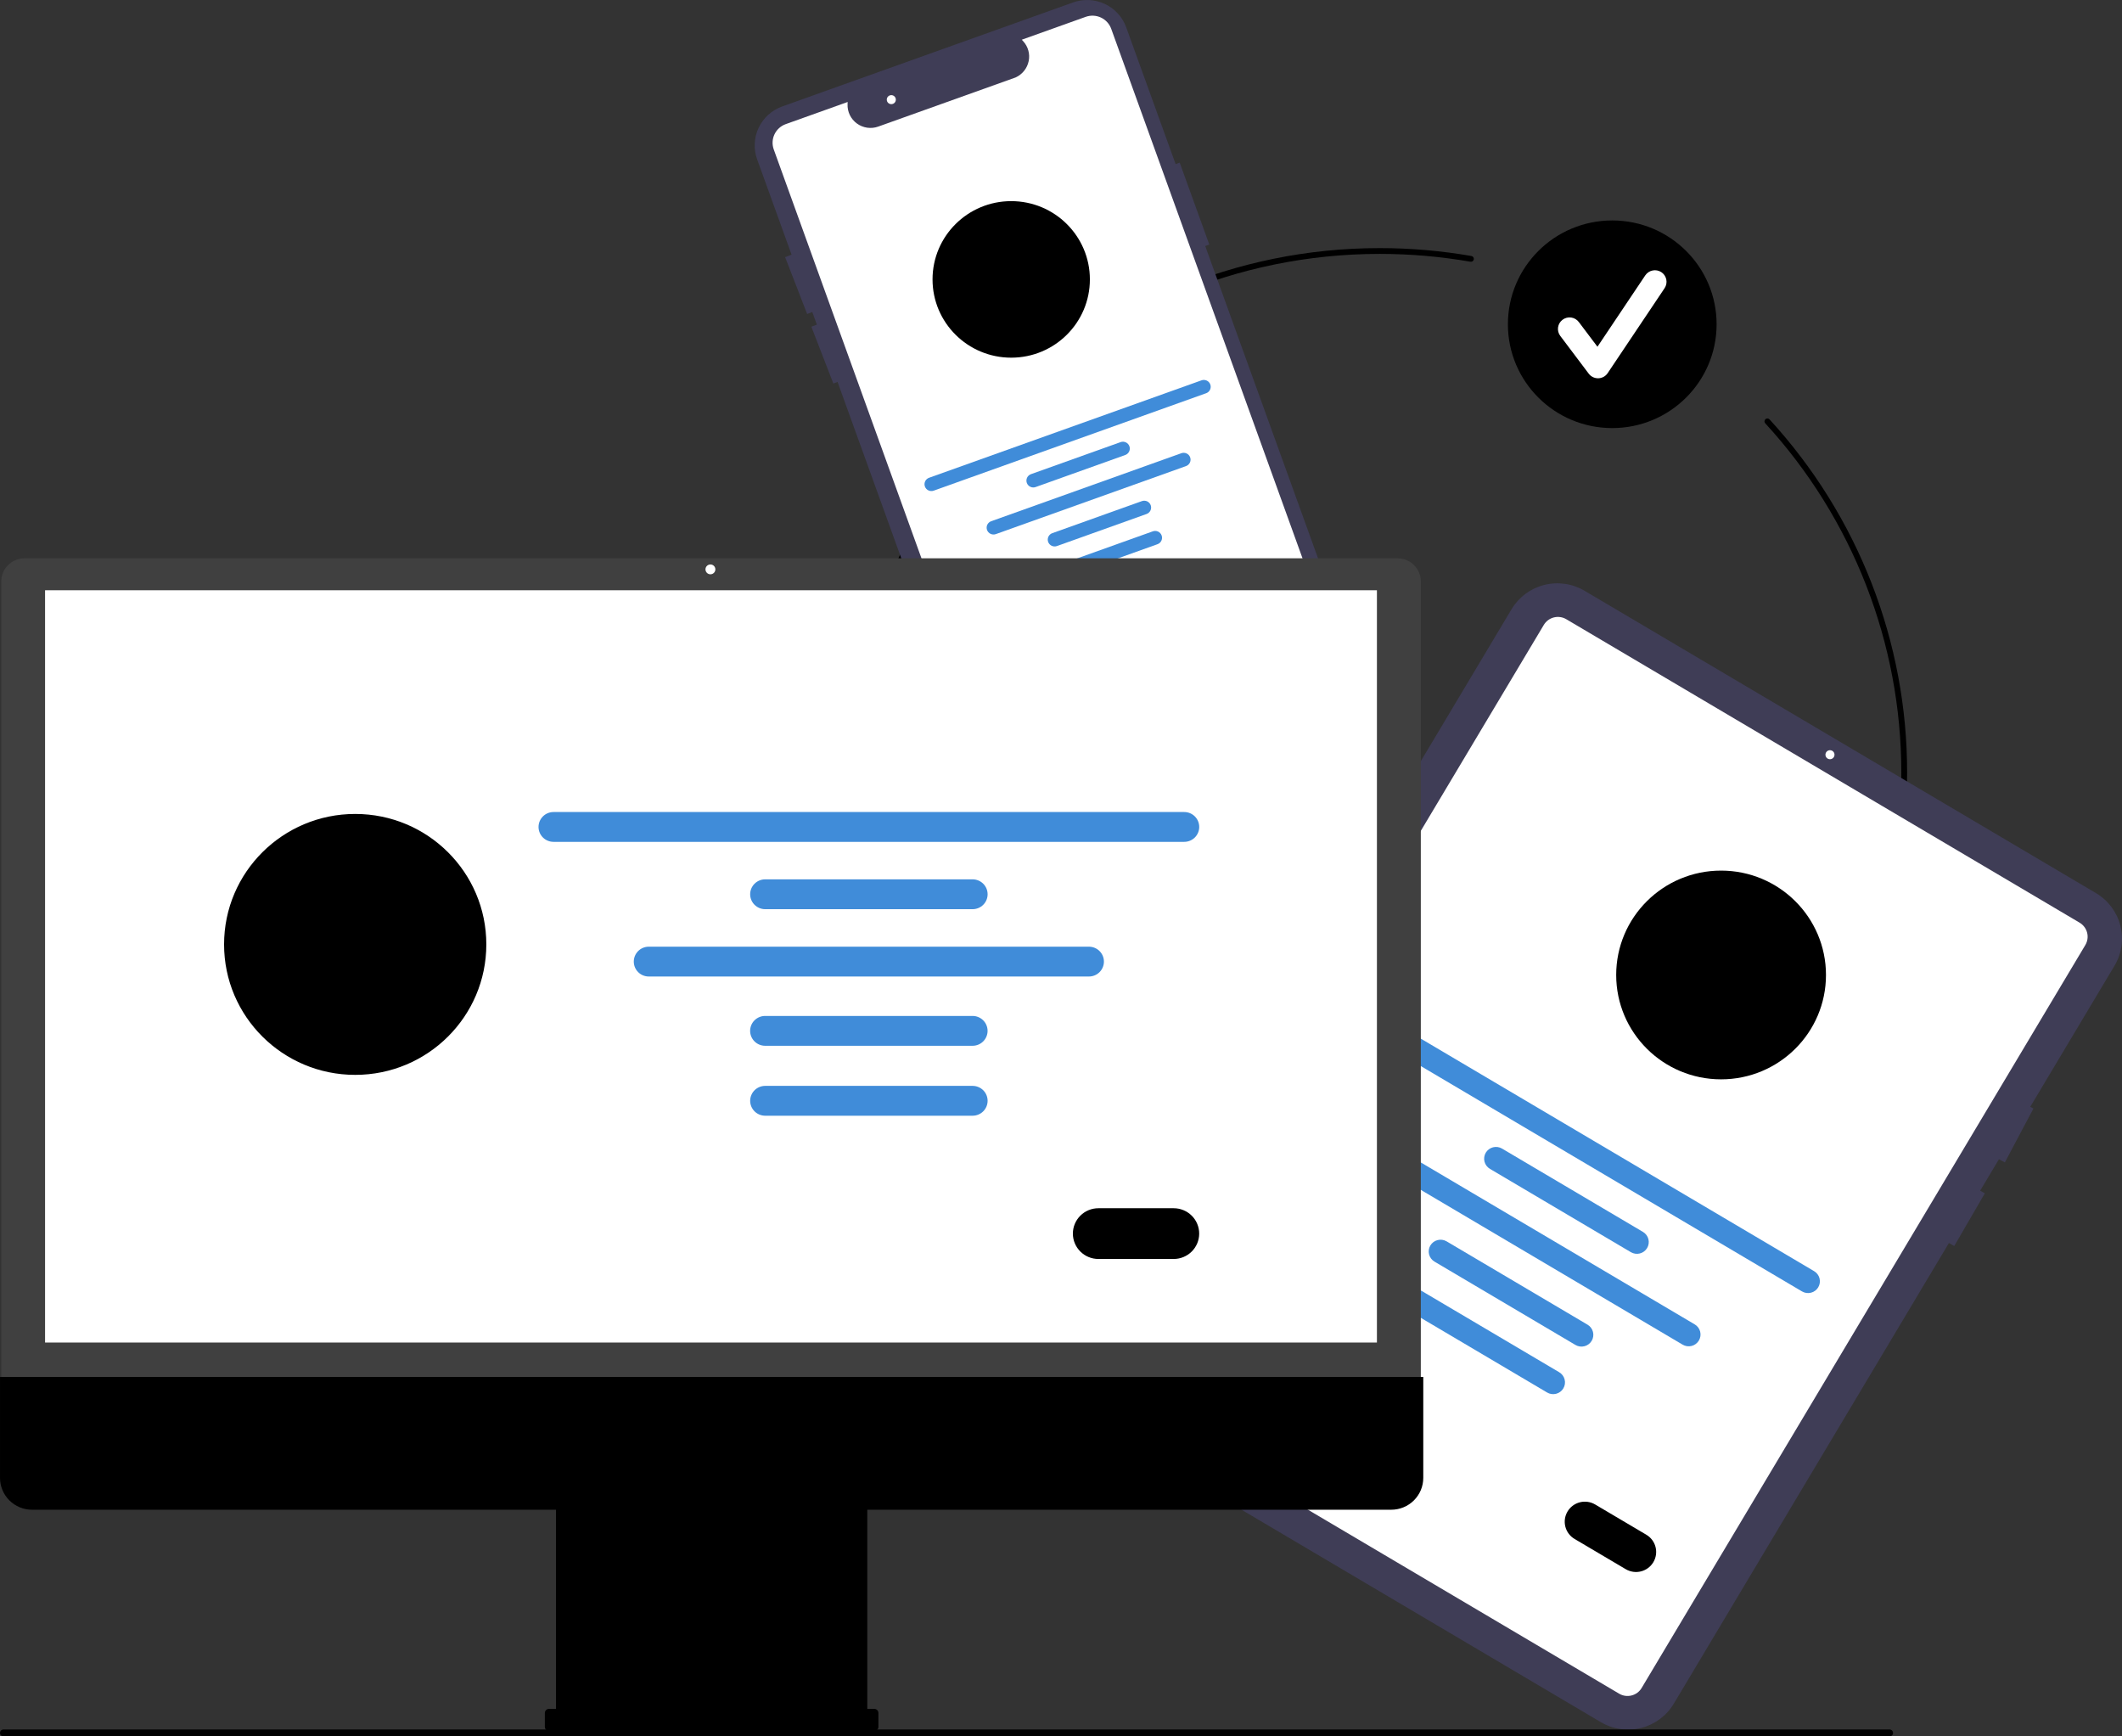 <svg width="220" height="180" viewBox="0 0 220 180" fill="none" xmlns="http://www.w3.org/2000/svg">
<rect x="0" y="0" width="220" height="180" fill="#333333" stroke="none"/>
<path d="M143.043 134.511C112.893 134.511 88.364 110.109 88.364 80.115C88.364 50.121 112.893 25.719 143.043 25.719C146.231 25.718 149.412 25.993 152.552 26.538C152.591 26.545 152.629 26.559 152.662 26.581C152.696 26.602 152.725 26.629 152.748 26.662C152.771 26.694 152.787 26.73 152.796 26.769C152.804 26.808 152.805 26.848 152.798 26.887C152.792 26.925 152.777 26.963 152.756 26.996C152.734 27.029 152.707 27.058 152.674 27.081C152.641 27.103 152.605 27.119 152.566 27.128C152.527 27.137 152.487 27.137 152.448 27.13C149.342 26.591 146.196 26.32 143.043 26.32C113.226 26.32 88.969 50.452 88.969 80.115C88.969 109.777 113.226 133.91 143.043 133.91C172.86 133.91 197.118 109.777 197.118 80.115C197.131 66.707 192.099 53.781 183.012 43.88C182.958 43.821 182.93 43.743 182.934 43.664C182.938 43.585 182.974 43.51 183.033 43.457C183.092 43.403 183.169 43.375 183.249 43.379C183.329 43.382 183.404 43.417 183.458 43.475C192.647 53.487 197.736 66.558 197.722 80.115C197.722 110.109 173.193 134.511 143.043 134.511Z" fill="url(#paint0_linear_48_8190)"/>
<path d="M167.151 44.376C173.126 44.376 177.97 39.558 177.97 33.614C177.97 27.67 173.126 22.852 167.151 22.852C161.176 22.852 156.333 27.67 156.333 33.614C156.333 39.558 161.176 44.376 167.151 44.376Z" fill="url(#paint1_linear_48_8190)"/>
<path d="M165.675 39.213C165.488 39.213 165.304 39.17 165.137 39.087C164.97 39.004 164.824 38.883 164.712 38.734L161.761 34.819C161.666 34.694 161.597 34.551 161.558 34.398C161.519 34.246 161.51 34.087 161.532 33.932C161.555 33.776 161.608 33.627 161.688 33.491C161.769 33.356 161.875 33.238 162.002 33.144C162.128 33.049 162.272 32.98 162.425 32.941C162.578 32.903 162.737 32.894 162.894 32.916C163.05 32.938 163.201 32.991 163.337 33.071C163.473 33.151 163.591 33.257 163.686 33.383L165.617 35.944L170.576 28.544C170.754 28.281 171.029 28.098 171.342 28.037C171.654 27.975 171.978 28.039 172.243 28.215C172.508 28.39 172.692 28.664 172.755 28.974C172.818 29.285 172.755 29.608 172.579 29.872L166.676 38.68C166.569 38.84 166.426 38.971 166.257 39.064C166.089 39.156 165.901 39.208 165.708 39.213C165.697 39.213 165.686 39.213 165.675 39.213Z" fill="white"/>
<path d="M141.634 71.674L124.952 25.503L125.375 25.352L122.307 16.86L121.883 17.011L116.761 2.835C116.57 2.306 116.276 1.819 115.895 1.403C115.515 0.986 115.056 0.648 114.544 0.409C114.033 0.169 113.478 0.032 112.914 0.005C112.349 -0.022 111.784 0.062 111.252 0.253L81.093 11.037C80.561 11.227 80.072 11.52 79.653 11.899C79.234 12.277 78.895 12.734 78.654 13.243C78.413 13.752 78.275 14.303 78.248 14.865C78.221 15.427 78.306 15.989 78.497 16.518L82.068 26.402L81.4 26.658L83.68 32.548L84.215 32.343L84.688 33.653L84.119 33.871L86.399 39.761L86.835 39.593L103.37 85.356C103.56 85.887 103.854 86.374 104.234 86.791C104.615 87.208 105.074 87.546 105.586 87.786C106.098 88.026 106.652 88.163 107.217 88.189C107.783 88.216 108.347 88.131 108.88 87.939L139.038 77.155C140.112 76.769 140.989 75.976 141.475 74.948C141.962 73.921 142.019 72.743 141.634 71.674Z" fill="#3F3D56"/>
<path d="M107.296 86.418C106.872 86.417 106.458 86.286 106.11 86.043C105.763 85.799 105.5 85.456 105.356 85.058L80.22 15.493C80.035 14.981 80.062 14.416 80.295 13.924C80.529 13.431 80.949 13.051 81.464 12.867L87.881 10.572L87.871 10.796C87.855 11.183 87.934 11.569 88.103 11.919C88.272 12.269 88.525 12.572 88.839 12.802C89.153 13.032 89.519 13.181 89.905 13.237C90.291 13.293 90.685 13.254 91.052 13.122L105.293 8.03C105.637 7.873 105.939 7.638 106.174 7.344C106.41 7.05 106.572 6.704 106.649 6.336C106.725 5.974 106.713 5.599 106.615 5.242C106.518 4.885 106.337 4.556 106.087 4.282L105.936 4.116L112.565 1.745C113.08 1.562 113.647 1.589 114.142 1.821C114.637 2.053 115.019 2.471 115.205 2.983L139.186 69.354C139.676 70.713 139.603 72.211 138.984 73.517C138.365 74.823 137.251 75.832 135.885 76.322L107.996 86.296C107.772 86.376 107.535 86.418 107.296 86.418V86.418Z" fill="white"/>
<path d="M104.837 37.078C109.342 37.078 112.994 33.445 112.994 28.964C112.994 24.483 109.342 20.85 104.837 20.85C100.333 20.85 96.681 24.483 96.681 28.964C96.681 33.445 100.333 37.078 104.837 37.078Z" fill="url(#paint2_linear_48_8190)"/>
<path d="M125.051 40.762L96.805 50.863C96.716 50.894 96.623 50.909 96.529 50.904C96.435 50.9 96.343 50.877 96.258 50.838C96.174 50.798 96.097 50.742 96.034 50.673C95.971 50.604 95.922 50.523 95.891 50.435C95.859 50.347 95.845 50.254 95.849 50.161C95.854 50.068 95.877 49.976 95.917 49.892C95.957 49.808 96.013 49.732 96.083 49.669C96.152 49.607 96.234 49.558 96.322 49.527L124.568 39.426C124.746 39.363 124.942 39.373 125.113 39.453C125.284 39.533 125.416 39.678 125.479 39.854C125.543 40.031 125.534 40.226 125.454 40.396C125.374 40.566 125.229 40.698 125.051 40.762V40.762Z" fill="#408CD9"/>
<path d="M116.662 47.167L107.371 50.489C107.283 50.521 107.189 50.535 107.095 50.531C107.002 50.526 106.91 50.504 106.825 50.464C106.74 50.425 106.664 50.368 106.601 50.3C106.537 50.23 106.489 50.15 106.457 50.062C106.425 49.974 106.411 49.881 106.416 49.788C106.42 49.694 106.443 49.603 106.483 49.519C106.523 49.434 106.58 49.358 106.649 49.296C106.719 49.233 106.8 49.185 106.888 49.153L116.179 45.831C116.357 45.767 116.554 45.776 116.725 45.857C116.896 45.937 117.028 46.082 117.092 46.259C117.156 46.436 117.147 46.631 117.066 46.801C116.985 46.972 116.84 47.103 116.662 47.167V47.167Z" fill="#408CD9"/>
<path d="M118.872 53.282L109.581 56.605C109.493 56.636 109.399 56.65 109.305 56.646C109.212 56.641 109.12 56.618 109.035 56.579C108.951 56.539 108.874 56.483 108.811 56.414C108.748 56.345 108.7 56.264 108.668 56.177C108.636 56.089 108.622 55.996 108.627 55.903C108.631 55.81 108.654 55.718 108.694 55.634C108.734 55.55 108.79 55.474 108.859 55.411C108.929 55.349 109.01 55.3 109.098 55.269L118.389 51.946C118.567 51.883 118.763 51.892 118.935 51.972C119.106 52.052 119.238 52.197 119.302 52.374C119.366 52.551 119.357 52.746 119.276 52.917C119.195 53.087 119.05 53.218 118.872 53.282V53.282Z" fill="#408CD9"/>
<path d="M120.002 56.415L110.711 59.738C110.623 59.77 110.529 59.784 110.436 59.779C110.342 59.775 110.25 59.753 110.165 59.713C110.08 59.673 110.004 59.617 109.941 59.548C109.877 59.479 109.829 59.398 109.797 59.311C109.765 59.223 109.751 59.13 109.756 59.036C109.76 58.943 109.783 58.852 109.823 58.767C109.863 58.683 109.92 58.607 109.989 58.544C110.059 58.482 110.14 58.433 110.229 58.402L119.52 55.08C119.608 55.048 119.702 55.034 119.795 55.038C119.889 55.042 119.981 55.065 120.066 55.105C120.151 55.144 120.227 55.2 120.29 55.269C120.353 55.338 120.402 55.419 120.434 55.507C120.466 55.595 120.48 55.688 120.475 55.781C120.471 55.874 120.448 55.966 120.408 56.05C120.368 56.135 120.311 56.21 120.242 56.273C120.172 56.336 120.091 56.384 120.002 56.415L120.002 56.415Z" fill="#408CD9"/>
<path d="M122.959 48.318L103.246 55.367C103.158 55.399 103.064 55.413 102.971 55.408C102.877 55.404 102.785 55.382 102.7 55.342C102.615 55.302 102.539 55.246 102.476 55.177C102.413 55.108 102.364 55.027 102.332 54.94C102.3 54.852 102.286 54.758 102.291 54.665C102.295 54.572 102.318 54.481 102.358 54.396C102.398 54.312 102.455 54.236 102.524 54.173C102.594 54.111 102.675 54.062 102.764 54.031L122.476 46.982C122.564 46.95 122.658 46.936 122.752 46.94C122.845 46.944 122.937 46.967 123.022 47.007C123.107 47.047 123.183 47.102 123.247 47.172C123.31 47.24 123.359 47.321 123.39 47.409C123.422 47.497 123.436 47.59 123.432 47.683C123.427 47.777 123.404 47.868 123.364 47.953C123.324 48.037 123.268 48.113 123.198 48.175C123.128 48.238 123.047 48.286 122.959 48.318V48.318Z" fill="#408CD9"/>
<path d="M118.989 64.018L115.616 65.225C115.313 65.333 114.98 65.317 114.689 65.18C114.398 65.044 114.173 64.798 114.065 64.497C113.956 64.196 113.972 63.864 114.109 63.575C114.246 63.285 114.493 63.061 114.795 62.953L118.169 61.747C118.471 61.639 118.805 61.655 119.096 61.791C119.387 61.928 119.611 62.173 119.72 62.474C119.829 62.776 119.813 63.107 119.676 63.397C119.539 63.686 119.292 63.91 118.989 64.018V64.018Z" fill="#6C63FF"/>
<path d="M92.408 10.797C92.667 10.797 92.877 10.588 92.877 10.33C92.877 10.072 92.667 9.863 92.408 9.863C92.148 9.863 91.938 10.072 91.938 10.33C91.938 10.588 92.148 10.797 92.408 10.797Z" fill="white"/>
<path d="M192.062 140.464C192.491 138.837 193.521 137.43 194.946 136.524C195.087 136.434 194.94 136.221 194.799 136.311C193.318 137.256 192.249 138.722 191.807 140.417C191.764 140.578 192.02 140.625 192.062 140.464Z" fill="white"/>
<path d="M219.228 100.104L210.485 114.74L210.818 114.914L207.857 120.498L207.241 120.173L205.296 123.428L205.779 123.705L202.607 129.168L202.057 128.853L173.53 176.613C172.782 177.863 171.566 178.767 170.149 179.125C168.732 179.484 167.23 179.269 165.972 178.527L112.94 147.179C111.683 146.435 110.775 145.225 110.414 143.816C110.053 142.406 110.269 140.911 111.015 139.66L156.713 63.151C157.461 61.901 158.677 60.998 160.094 60.639C161.511 60.28 163.013 60.495 164.271 61.236L217.304 92.585C218.56 93.329 219.468 94.539 219.828 95.949C220.189 97.358 219.973 98.853 219.228 100.104V100.104Z" fill="#3F3D56"/>
<path d="M167.868 175.574L114.648 144.116C114.261 143.886 113.981 143.513 113.87 143.079C113.759 142.644 113.825 142.183 114.055 141.798L160.056 64.78C160.287 64.394 160.662 64.116 161.098 64.005C161.535 63.895 161.998 63.961 162.386 64.19L215.605 95.648C215.992 95.878 216.272 96.251 216.384 96.685C216.495 97.12 216.428 97.58 216.198 97.966L170.197 174.984C169.967 175.369 169.592 175.648 169.155 175.758C168.718 175.869 168.255 175.803 167.868 175.574Z" fill="white"/>
<path d="M189.724 78.703C189.983 78.703 190.193 78.494 190.193 78.236C190.193 77.978 189.983 77.769 189.724 77.769C189.465 77.769 189.255 77.978 189.255 78.236C189.255 78.494 189.465 78.703 189.724 78.703Z" fill="white"/>
<path d="M186.82 133.871L142.395 107.611C142.256 107.529 142.134 107.421 142.037 107.292C141.939 107.164 141.869 107.017 141.829 106.862C141.788 106.706 141.779 106.544 141.802 106.384C141.825 106.225 141.88 106.072 141.962 105.934C142.045 105.795 142.154 105.675 142.284 105.578C142.413 105.482 142.561 105.413 142.718 105.373C142.874 105.334 143.037 105.326 143.197 105.349C143.357 105.372 143.511 105.427 143.65 105.51L188.075 131.77C188.214 131.851 188.336 131.96 188.433 132.088C188.53 132.217 188.601 132.363 188.641 132.519C188.681 132.675 188.69 132.837 188.667 132.996C188.644 133.155 188.59 133.309 188.507 133.447C188.425 133.585 188.315 133.706 188.186 133.802C188.056 133.898 187.909 133.968 187.752 134.007C187.595 134.047 187.432 134.055 187.272 134.032C187.112 134.008 186.958 133.953 186.82 133.871H186.82Z" fill="#408CD9"/>
<path d="M169.082 129.805L154.469 121.167C154.331 121.085 154.209 120.977 154.113 120.848C154.016 120.72 153.946 120.574 153.906 120.418C153.866 120.263 153.858 120.101 153.881 119.942C153.904 119.783 153.958 119.63 154.04 119.492C154.123 119.354 154.232 119.234 154.361 119.138C154.49 119.042 154.637 118.972 154.794 118.932C154.95 118.893 155.113 118.884 155.272 118.907C155.432 118.93 155.585 118.984 155.724 119.066L170.337 127.704C170.475 127.786 170.596 127.894 170.693 128.023C170.79 128.151 170.86 128.297 170.9 128.453C170.939 128.608 170.948 128.77 170.925 128.929C170.902 129.088 170.848 129.241 170.765 129.379C170.683 129.516 170.574 129.637 170.445 129.733C170.316 129.829 170.169 129.899 170.012 129.939C169.856 129.978 169.693 129.987 169.534 129.964C169.374 129.941 169.22 129.887 169.082 129.805V129.805Z" fill="#408CD9"/>
<path d="M163.335 139.422L148.723 130.784C148.443 130.619 148.24 130.349 148.16 130.035C148.08 129.721 148.128 129.388 148.294 129.11C148.461 128.831 148.732 128.629 149.047 128.55C149.363 128.47 149.698 128.518 149.978 128.683L164.59 137.321C164.729 137.403 164.85 137.511 164.947 137.64C165.043 137.768 165.113 137.914 165.153 138.07C165.193 138.225 165.202 138.387 165.178 138.546C165.155 138.705 165.101 138.858 165.019 138.995C164.936 139.133 164.827 139.254 164.698 139.35C164.569 139.446 164.422 139.516 164.266 139.555C164.109 139.595 163.947 139.604 163.787 139.581C163.627 139.558 163.474 139.504 163.335 139.422V139.422Z" fill="#408CD9"/>
<path d="M160.393 144.349L145.78 135.711C145.641 135.63 145.52 135.521 145.423 135.393C145.326 135.264 145.255 135.118 145.215 134.962C145.175 134.807 145.166 134.645 145.189 134.486C145.212 134.326 145.267 134.173 145.349 134.035C145.432 133.897 145.541 133.776 145.67 133.68C145.8 133.584 145.947 133.514 146.103 133.475C146.26 133.435 146.423 133.427 146.583 133.45C146.743 133.474 146.896 133.528 147.035 133.61L161.648 142.248C161.787 142.33 161.909 142.438 162.006 142.566C162.103 142.695 162.174 142.841 162.214 142.997C162.254 143.153 162.263 143.315 162.24 143.475C162.217 143.634 162.163 143.787 162.08 143.925C161.998 144.064 161.888 144.184 161.759 144.281C161.629 144.377 161.482 144.447 161.325 144.486C161.168 144.525 161.005 144.533 160.845 144.51C160.685 144.486 160.531 144.432 160.393 144.349V144.349Z" fill="#408CD9"/>
<path d="M174.444 139.389L143.441 121.063C143.163 120.897 142.962 120.627 142.882 120.314C142.803 120.001 142.851 119.669 143.017 119.391C143.183 119.113 143.453 118.912 143.768 118.831C144.082 118.751 144.416 118.798 144.696 118.962L175.699 137.288C175.838 137.37 175.96 137.478 176.057 137.606C176.155 137.735 176.225 137.881 176.266 138.037C176.306 138.193 176.315 138.355 176.292 138.515C176.269 138.674 176.215 138.827 176.132 138.965C176.049 139.104 175.94 139.224 175.81 139.32C175.681 139.417 175.533 139.487 175.377 139.526C175.22 139.565 175.057 139.573 174.897 139.55C174.737 139.526 174.583 139.472 174.444 139.389V139.389Z" fill="#408CD9"/>
<path d="M168.549 162.667L163.243 159.531C162.768 159.249 162.424 158.791 162.288 158.257C162.152 157.724 162.234 157.158 162.517 156.684C162.799 156.211 163.26 155.869 163.796 155.732C164.332 155.596 164.901 155.678 165.377 155.958L170.683 159.095C171.159 159.376 171.504 159.834 171.64 160.368C171.777 160.902 171.695 161.469 171.412 161.942C171.129 162.416 170.668 162.759 170.131 162.895C169.594 163.031 169.025 162.949 168.549 162.667Z" fill="url(#paint3_linear_48_8190)"/>
<path d="M178.435 111.888C184.441 111.888 189.31 107.044 189.31 101.069C189.31 95.094 184.441 90.25 178.435 90.25C172.429 90.25 167.56 95.094 167.56 101.069C167.56 107.044 172.429 111.888 178.435 111.888Z" fill="url(#paint4_linear_48_8190)"/>
<path d="M0.13 145.036H147.304V60.272C147.303 59.637 147.049 59.028 146.598 58.579C146.146 58.13 145.534 57.878 144.896 57.877H2.538C1.899 57.878 1.287 58.13 0.836 58.579C0.384 59.028 0.131 59.637 0.13 60.272V145.036Z" fill="#404040"/>
<path d="M142.753 61.188H4.673V139.172H142.753V61.188Z" fill="white"/>
<path d="M0.001 142.742V153.202C0.001 153.636 0.087 154.065 0.254 154.466C0.42 154.866 0.665 155.23 0.973 155.537C1.281 155.844 1.647 156.087 2.05 156.253C2.453 156.419 2.884 156.504 3.32 156.504H57.641V177.147H56.919C56.863 177.147 56.807 177.158 56.754 177.18C56.702 177.201 56.654 177.233 56.614 177.273C56.574 177.313 56.543 177.36 56.521 177.412C56.499 177.464 56.488 177.52 56.488 177.576V179.012C56.488 179.068 56.499 179.124 56.521 179.176C56.543 179.228 56.574 179.275 56.614 179.315C56.654 179.355 56.702 179.387 56.754 179.408C56.807 179.43 56.863 179.441 56.919 179.441H90.641C90.698 179.441 90.754 179.43 90.806 179.408C90.858 179.387 90.906 179.355 90.946 179.315C90.986 179.275 91.018 179.228 91.039 179.176C91.061 179.124 91.072 179.068 91.072 179.012V177.576C91.072 177.52 91.061 177.464 91.039 177.412C91.018 177.36 90.986 177.313 90.946 177.273C90.906 177.233 90.858 177.201 90.806 177.18C90.754 177.158 90.698 177.147 90.641 177.147H89.919V156.504H144.24C144.676 156.504 145.108 156.419 145.51 156.253C145.913 156.087 146.279 155.844 146.587 155.537C146.895 155.23 147.14 154.866 147.307 154.466C147.473 154.065 147.559 153.636 147.559 153.202V142.742L0.001 142.742Z" fill="url(#paint5_linear_48_8190)"/>
<path d="M122.776 87.27H57.387C56.975 87.27 56.58 87.107 56.288 86.817C55.996 86.527 55.833 86.134 55.833 85.724C55.833 85.314 55.996 84.921 56.288 84.631C56.58 84.341 56.975 84.178 57.387 84.178H122.776C123.189 84.178 123.584 84.341 123.875 84.631C124.167 84.921 124.331 85.314 124.331 85.724C124.331 86.134 124.167 86.527 123.875 86.817C123.584 87.107 123.189 87.27 122.776 87.27V87.27Z" fill="#408CD9"/>
<path d="M100.837 94.249H79.329C78.916 94.249 78.521 94.086 78.23 93.796C77.938 93.506 77.774 93.113 77.774 92.703C77.774 92.292 77.938 91.899 78.23 91.609C78.521 91.319 78.916 91.156 79.329 91.156H100.837C101.249 91.156 101.645 91.319 101.936 91.609C102.228 91.899 102.391 92.292 102.391 92.703C102.391 93.113 102.228 93.506 101.936 93.796C101.645 94.086 101.249 94.249 100.837 94.249V94.249Z" fill="#408CD9"/>
<path d="M100.833 108.409H79.325C78.913 108.409 78.517 108.246 78.226 107.956C77.934 107.666 77.77 107.273 77.77 106.863C77.77 106.453 77.934 106.059 78.226 105.769C78.517 105.479 78.913 105.316 79.325 105.316H100.833C101.245 105.316 101.641 105.479 101.932 105.769C102.224 106.059 102.388 106.453 102.388 106.863C102.388 107.273 102.224 107.666 101.932 107.956C101.641 108.246 101.245 108.409 100.833 108.409Z" fill="#408CD9"/>
<path d="M100.837 115.659H79.329C79.125 115.659 78.922 115.619 78.734 115.541C78.545 115.463 78.374 115.35 78.23 115.206C78.085 115.062 77.971 114.892 77.893 114.704C77.815 114.517 77.774 114.316 77.774 114.113C77.774 113.91 77.815 113.709 77.893 113.521C77.971 113.333 78.085 113.163 78.23 113.019C78.374 112.876 78.545 112.762 78.734 112.684C78.922 112.606 79.125 112.566 79.329 112.566H100.837C101.041 112.566 101.243 112.606 101.432 112.684C101.62 112.762 101.792 112.876 101.936 113.019C102.08 113.163 102.195 113.333 102.273 113.521C102.351 113.709 102.391 113.91 102.391 114.113C102.391 114.316 102.351 114.517 102.273 114.704C102.195 114.892 102.08 115.062 101.936 115.206C101.792 115.35 101.62 115.463 101.432 115.541C101.243 115.619 101.041 115.659 100.837 115.659V115.659Z" fill="#408CD9"/>
<path d="M112.896 101.229H67.262C66.85 101.229 66.455 101.066 66.163 100.776C65.872 100.486 65.708 100.093 65.708 99.683C65.708 99.273 65.872 98.88 66.163 98.59C66.455 98.3 66.85 98.137 67.262 98.137H112.896C113.308 98.137 113.703 98.3 113.995 98.59C114.286 98.88 114.45 99.273 114.45 99.683C114.45 100.093 114.286 100.486 113.995 100.776C113.703 101.066 113.308 101.229 112.896 101.229V101.229Z" fill="#408CD9"/>
<path d="M121.684 130.509H113.874C113.173 130.509 112.501 130.232 112.006 129.739C111.51 129.245 111.231 128.577 111.231 127.879C111.231 127.182 111.51 126.513 112.006 126.02C112.501 125.527 113.173 125.25 113.874 125.25H121.684C122.385 125.25 123.057 125.527 123.553 126.02C124.049 126.513 124.327 127.182 124.327 127.879C124.327 128.577 124.049 129.245 123.553 129.739C123.057 130.232 122.385 130.509 121.684 130.509V130.509Z" fill="url(#paint6_linear_48_8190)"/>
<path d="M36.826 111.425C44.334 111.425 50.42 105.37 50.42 97.901C50.42 90.432 44.334 84.377 36.826 84.377C29.318 84.377 23.231 90.432 23.231 97.901C23.231 105.37 29.318 111.425 36.826 111.425Z" fill="url(#paint7_linear_48_8190)"/>
<path d="M195.903 180.001H0.36C0.264 180.001 0.173 179.963 0.106 179.896C0.039 179.829 0.001 179.738 0.001 179.643C0.001 179.548 0.039 179.457 0.106 179.39C0.173 179.323 0.264 179.285 0.36 179.285H195.903C195.998 179.285 196.089 179.323 196.156 179.39C196.224 179.457 196.261 179.548 196.261 179.643C196.261 179.738 196.224 179.829 196.156 179.896C196.089 179.963 195.998 180.001 195.903 180.001V180.001Z" fill="url(#paint8_linear_48_8190)"/>
<path d="M73.654 59.533C73.937 59.533 74.166 59.305 74.166 59.023C74.166 58.742 73.937 58.514 73.654 58.514C73.371 58.514 73.141 58.742 73.141 59.023C73.141 59.305 73.371 59.533 73.654 59.533Z" fill="white"/>
<defs>
<linearGradient id="paint0_linear_48_8190" x1="91.218" y1="126.36" x2="204.678" y2="116.997" gradientUnits="userSpaceOnUse">
<stop stopColor="#560BAD"/>
<stop offset="0.521" stopColor="#B5179E"/>
<stop offset="1" stopColor="#F72585"/>
</linearGradient>
<linearGradient id="paint1_linear_48_8190" x1="156.898" y1="42.764" x2="179.346" y2="40.911" gradientUnits="userSpaceOnUse">
<stop stopColor="#560BAD"/>
<stop offset="0.521" stopColor="#B5179E"/>
<stop offset="1" stopColor="#F72585"/>
</linearGradient>
<linearGradient id="paint2_linear_48_8190" x1="97.106" y1="35.862" x2="114.031" y2="34.466" gradientUnits="userSpaceOnUse">
<stop stopColor="#560BAD"/>
<stop offset="0.521" stopColor="#B5179E"/>
<stop offset="1" stopColor="#F72585"/>
</linearGradient>
<linearGradient id="paint3_linear_48_8190" x1="162.436" y1="162.959" x2="172.361" y2="161.811" gradientUnits="userSpaceOnUse">
<stop stopColor="#F7BA2C"/>
<stop offset="1" stopColor="#EA5459"/>
</linearGradient>
<linearGradient id="paint4_linear_48_8190" x1="168.127" y1="110.267" x2="190.694" y2="108.405" gradientUnits="userSpaceOnUse">
<stop stopColor="#560BAD"/>
<stop offset="0.521" stopColor="#B5179E"/>
<stop offset="1" stopColor="#F72585"/>
</linearGradient>
<linearGradient id="paint5_linear_48_8190" x1="3.301" y1="179.441" x2="142.101" y2="129.828" gradientUnits="userSpaceOnUse">
<stop stopColor="#F7BA2C"/>
<stop offset="1" stopColor="#EA5459"/>
</linearGradient>
<linearGradient id="paint6_linear_48_8190" x1="111.524" y1="130.509" x2="124.767" y2="127.577" gradientUnits="userSpaceOnUse">
<stop stopColor="#F7BA2C"/>
<stop offset="1" stopColor="#EA5459"/>
</linearGradient>
<linearGradient id="paint7_linear_48_8190" x1="23.941" y1="109.398" x2="52.149" y2="107.07" gradientUnits="userSpaceOnUse">
<stop stopColor="#560BAD"/>
<stop offset="0.521" stopColor="#B5179E"/>
<stop offset="1" stopColor="#F72585"/>
</linearGradient>
<linearGradient id="paint8_linear_48_8190" x1="5.122" y1="179.947" x2="5.526" y2="170.859" gradientUnits="userSpaceOnUse">
<stop stopColor="#560BAD"/>
<stop offset="0.521" stopColor="#B5179E"/>
<stop offset="1" stopColor="#F72585"/>
</linearGradient>
</defs>
</svg>
